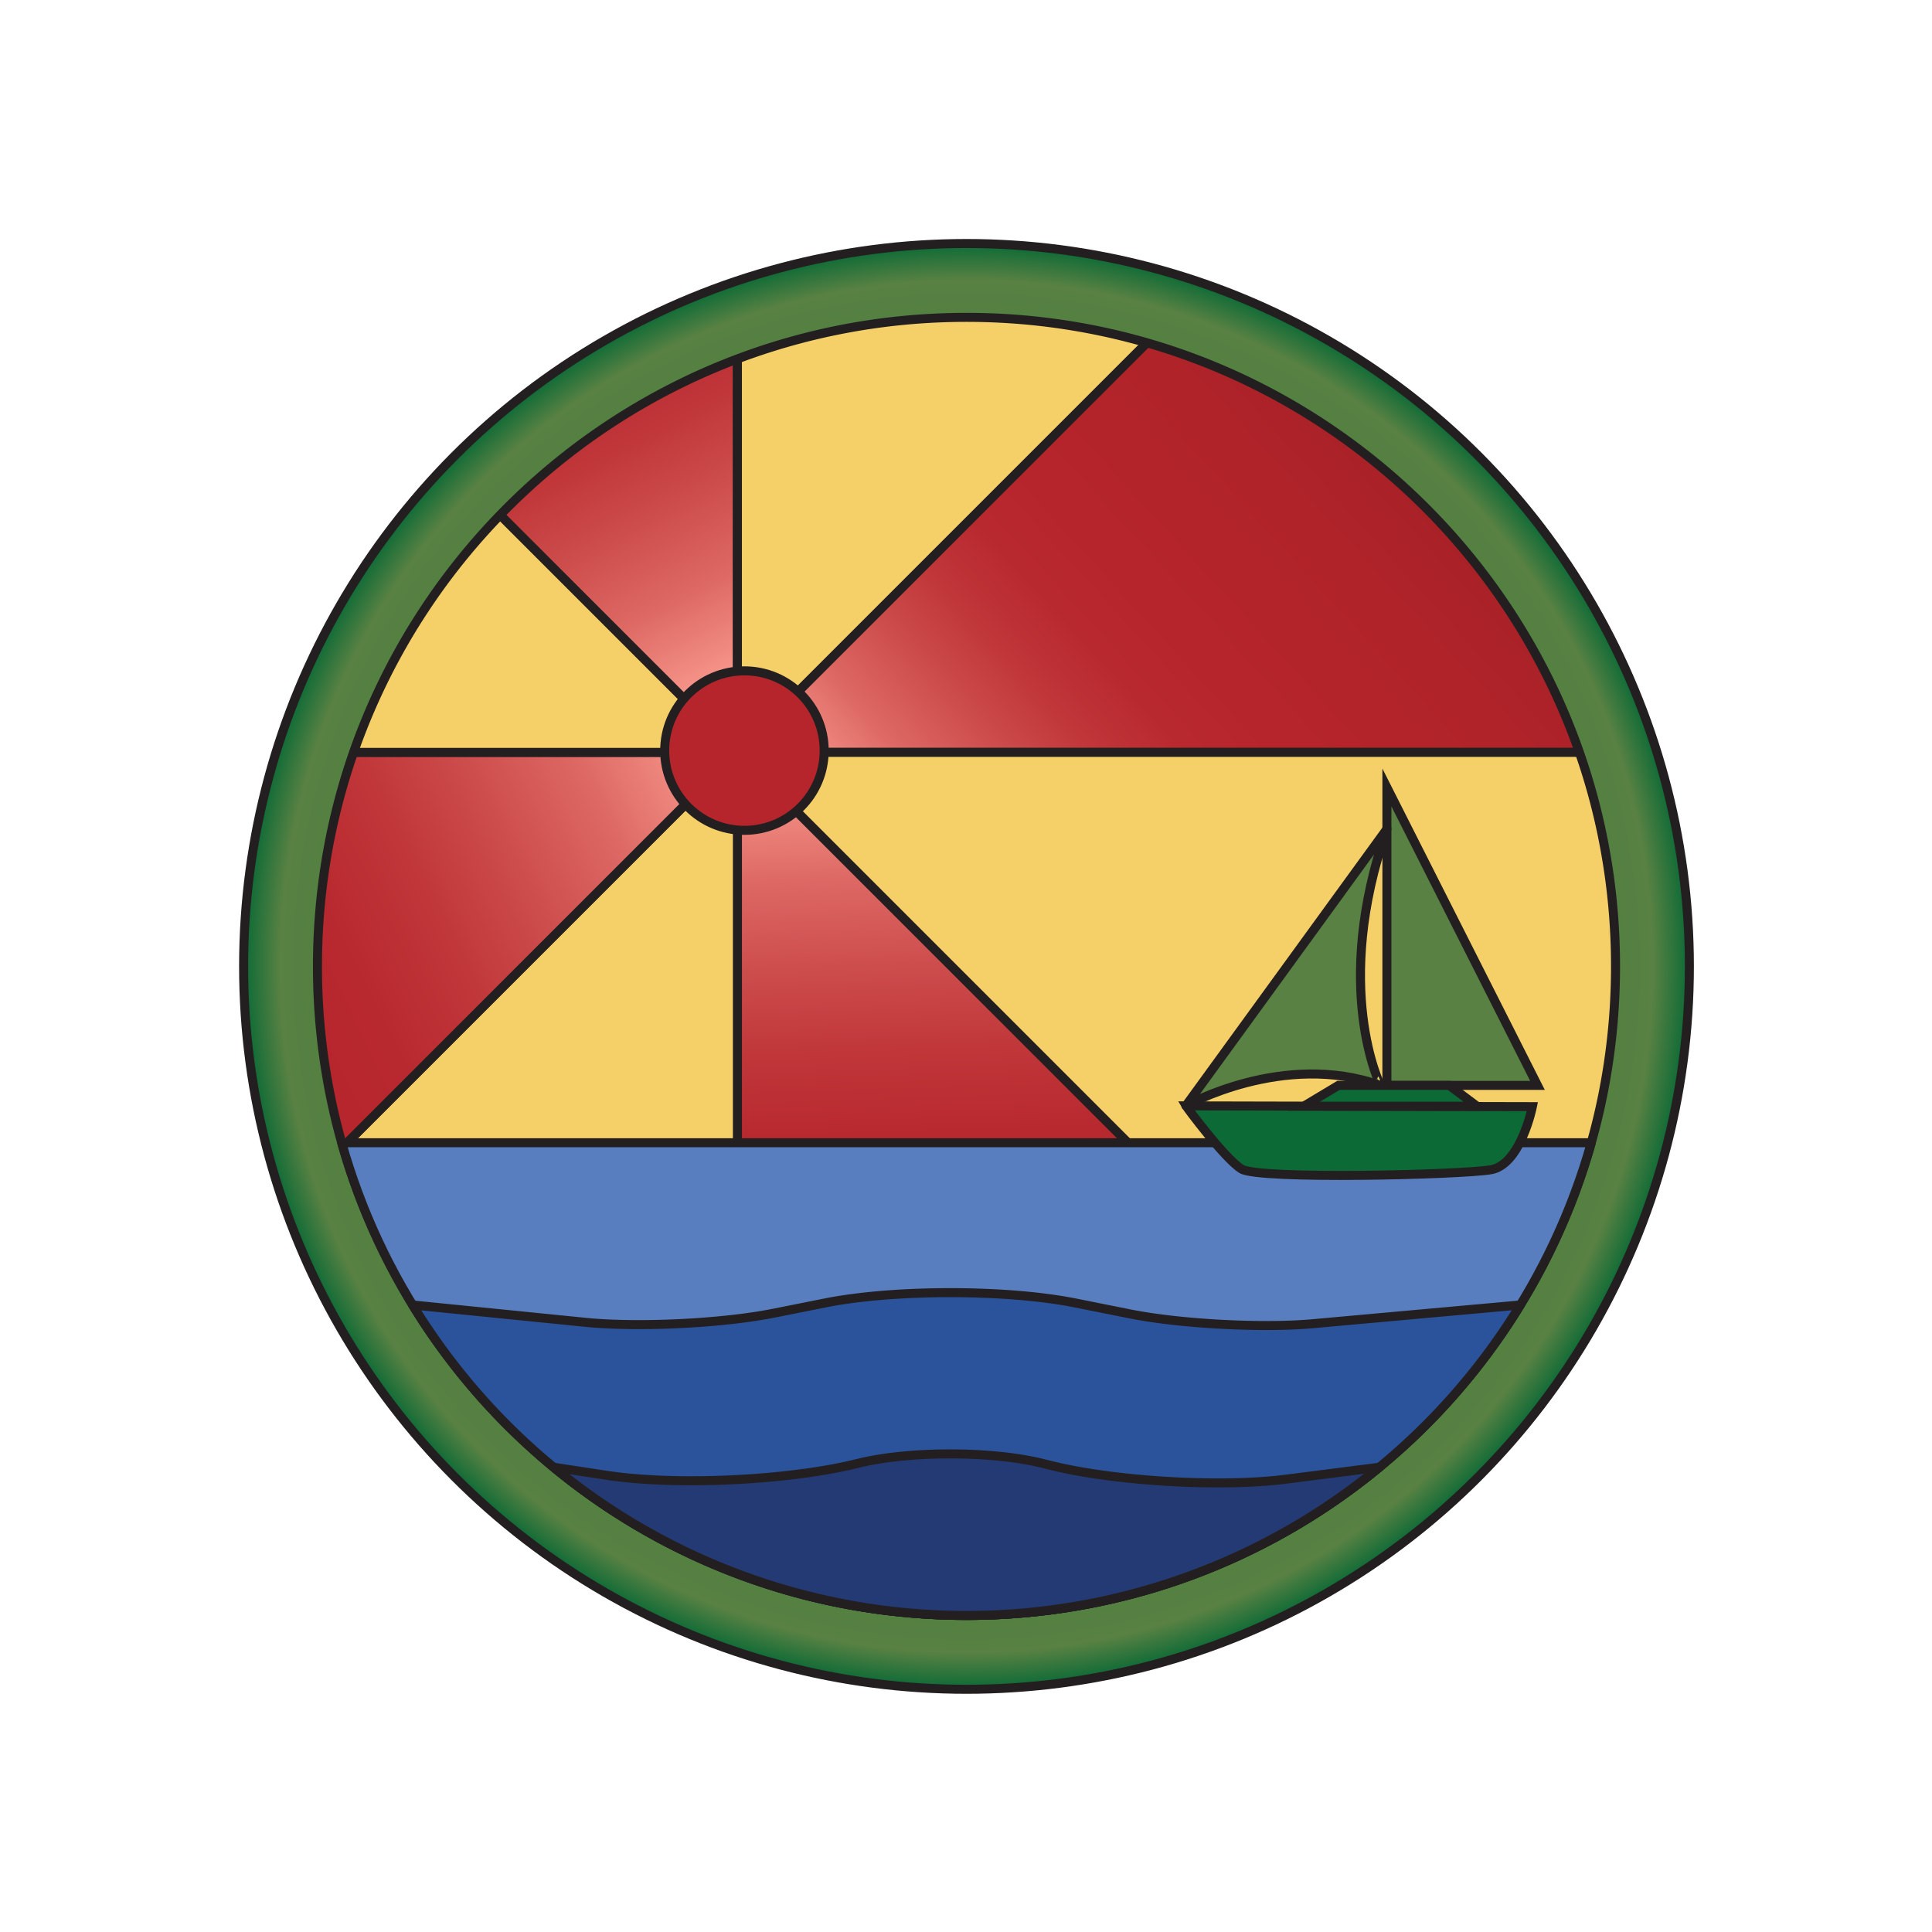 <?xml version="1.0" encoding="UTF-8" standalone="no"?>
<svg
   xmlns:dc="http://purl.org/dc/elements/1.1/"
   xmlns:cc="http://creativecommons.org/ns#"
   xmlns:rdf="http://www.w3.org/1999/02/22-rdf-syntax-ns#"
   xmlns:svg="http://www.w3.org/2000/svg"
   xmlns="http://www.w3.org/2000/svg"
   xmlns:xlink="http://www.w3.org/1999/xlink"
   xmlns:sodipodi="http://sodipodi.sourceforge.net/DTD/sodipodi-0.dtd"
   xmlns:inkscape="http://www.inkscape.org/namespaces/inkscape"
   id="Layer_1"
   data-name="Layer 1"
   viewBox="0 0 484.16 484.16"
   version="1.1"
   sodipodi:docname="vcamplogo.svg"
   width="484.16"
   height="484.16"
   inkscape:version="0.92.1 r15371">
  <sodipodi:namedview
     pagecolor="#ffffff"
     bordercolor="#666666"
     borderopacity="1"
     objecttolerance="10"
     gridtolerance="10"
     guidetolerance="10"
     inkscape:pageopacity="0"
     inkscape:pageshadow="2"
     inkscape:window-width="1680"
     inkscape:window-height="997"
     id="namedview104"
     showgrid="false"
     inkscape:zoom="1.3529412"
     inkscape:cx="362.55826"
     inkscape:cy="206.83479"
     inkscape:window-x="1432"
     inkscape:window-y="-8"
     inkscape:window-maximized="1"
     inkscape:current-layer="Layer_1" />
  <defs
     id="defs51">
    <style
       id="style10">.cls-1,.cls-2{fill:none;}.cls-1,.cls-10,.cls-11,.cls-12,.cls-13,.cls-14,.cls-15,.cls-16,.cls-17,.cls-18,.cls-2,.cls-4,.cls-6,.cls-7,.cls-8,.cls-9{stroke:#231f20;}.cls-1,.cls-10,.cls-11,.cls-15,.cls-16,.cls-17,.cls-2,.cls-4,.cls-6,.cls-7,.cls-8,.cls-9{stroke-miterlimit:10;}.cls-1{stroke-width:4px;}.cls-10,.cls-11,.cls-12,.cls-13,.cls-14,.cls-15,.cls-16,.cls-17,.cls-18,.cls-2,.cls-4,.cls-6,.cls-7,.cls-8,.cls-9{stroke-width:3px;}.cls-3{clip-path:url(#clip-path);}.cls-4{fill:url(#radial-gradient);}.cls-5{clip-path:url(#clip-path-2);}.cls-6{fill:url(#New_Gradient_Swatch_3);}.cls-7{fill:#f5d068;}.cls-8{fill:url(#New_Gradient_Swatch_3-2);}.cls-9{fill:url(#New_Gradient_Swatch_3-3);}.cls-10{fill:url(#New_Gradient_Swatch_3-4);}.cls-11{fill:#b6252b;}.cls-12{fill:#597ebf;}.cls-12,.cls-13,.cls-14,.cls-18{stroke-linejoin:round;}.cls-13{fill:#2a539c;}.cls-14{fill:#243a74;}.cls-15{fill:#0c6a36;}.cls-16{fill:#808285;}.cls-17,.cls-18{fill:#588143;}</style>
    <clipPath
       id="clip-path">
      <path
         class="cls-1"
         d="m 612,1184.44 c 0,-119.29 -96.71,-216 -216,-216 -119.29,0 -216,96.71 -216,216 a 216.94,216.94 0 0 0 4.93,46.12 c 21.13,97.13 107.6,169.88 211.07,169.88 119.29,0 216,-96.71 216,-216 z"
         id="path12"
         inkscape:connector-curvature="0"
         style="fill:none;stroke:#231f20;stroke-width:4px;stroke-miterlimit:10" />
    </clipPath>
    <radialGradient
       id="radial-gradient"
       cx="396"
       cy="317.32"
       r="240.58"
       gradientUnits="userSpaceOnUse">
      <stop
         offset="0.11"
         stop-color="#0c6a36"
         id="stop15" />
      <stop
         offset="0.95"
         stop-color="#588143"
         id="stop17" />
      <stop
         offset="1"
         stop-color="#0c6a36"
         id="stop19" />
    </radialGradient>
    <clipPath
       id="clip-path-2">
      <path
         class="cls-2"
         d="m 612,317.32 c 0,-119.29 -96.71,-216 -216,-216 -119.29,0 -216,96.68 -216,216 a 216.94,216.94 0 0 0 4.93,46.12 c 21.13,97.13 107.6,169.88 211.07,169.88 119.29,0 216,-96.7 216,-216 z"
         id="path22"
         inkscape:connector-curvature="0"
         style="fill:none;stroke:#231f20;stroke-width:3px;stroke-miterlimit:10" />
    </clipPath>
    <linearGradient
       id="New_Gradient_Swatch_3"
       x1="347.97"
       y1="202.83"
       x2="154.72"
       y2="-168.97"
       gradientUnits="userSpaceOnUse">
      <stop
         offset="0"
         stop-color="#f69489"
         id="stop25" />
      <stop
         offset="0.01"
         stop-color="#f28e84"
         id="stop27" />
      <stop
         offset="0.07"
         stop-color="#dd6864"
         id="stop29" />
      <stop
         offset="0.14"
         stop-color="#cc4b4b"
         id="stop31" />
      <stop
         offset="0.2"
         stop-color="#c03639"
         id="stop33" />
      <stop
         offset="0.26"
         stop-color="#b8292f"
         id="stop35" />
      <stop
         offset="0.32"
         stop-color="#b6252b"
         id="stop37" />
      <stop
         offset="0.49"
         stop-color="#af2329"
         id="stop39" />
      <stop
         offset="0.72"
         stop-color="#9c1e23"
         id="stop41" />
      <stop
         offset="1"
         stop-color="#7c161a"
         id="stop43" />
      <stop
         offset="1"
         stop-color="#7c161a"
         id="stop45" />
    </linearGradient>
    <linearGradient
       id="New_Gradient_Swatch_3-2"
       x1="438.7"
       y1="354.79"
       x2="711.54"
       y2="105.54"
       xlink:href="#New_Gradient_Swatch_3" />
    <linearGradient
       id="New_Gradient_Swatch_3-3"
       x1="475.46"
       y1="252.92"
       x2="490.13"
       y2="702"
       xlink:href="#New_Gradient_Swatch_3" />
    <linearGradient
       id="New_Gradient_Swatch_3-4"
       x1="292.93"
       y1="222.27"
       x2="-163.69"
       y2="444.71"
       xlink:href="#New_Gradient_Swatch_3" />
    <linearGradient
       inkscape:collect="always"
       xlink:href="#New_Gradient_Swatch_3"
       id="linearGradient130"
       gradientUnits="userSpaceOnUse"
       x1="347.97"
       y1="202.83"
       x2="154.72"
       y2="-168.97" />
  </defs>
  <title
     id="title53">Logo - Colour</title>
  <g
     class="cls-3"
     clip-path="url(#clip-path)"
     id="g59"
     transform="translate(-33.442,-28.675)">
    <path
       class="cls-1"
       d="M 319.76,1084.06 V 605.29 L -18.85,774.59 300.58,1094 a 29.69,29.69 0 0 1 19.18,-9.94 z"
       id="path55"
       inkscape:connector-curvature="0"
       style="fill:none;stroke:#231f20;stroke-width:4px;stroke-miterlimit:10" />
    <path
       class="cls-1"
       d="m 322.15,1083.94 a 27.34,27.34 0 0 1 19.16,7.71 L 658.37,774.59 319.76,605.29 v 478.77 a 23.76,23.76 0 0 1 2.39,-0.12 z"
       id="path57"
       inkscape:connector-curvature="0"
       style="fill:none;stroke:#231f20;stroke-width:4px;stroke-miterlimit:10" />
  </g>
  <path
     class="cls-1"
     d="m 578.558,1155.765 c 0,-119.29 -96.71,-216 -216,-216 -119.29,0 -216,96.71 -216,216 a 216.94,216.94 0 0 0 4.93,46.12 c 21.13,97.13 107.6,169.88 211.07,169.88 119.29,0 216,-96.71 216,-216 z"
     id="path61"
     inkscape:connector-curvature="0"
     style="fill:none;stroke:#231f20;stroke-width:4px;stroke-miterlimit:10" />
  <g
     id="g128"
     transform="matrix(0.753,0,0,0.753,-55.984,3.237)">
    <circle
       id="circle63"
       r="240.58"
       cy="317.32"
       cx="396"
       class="cls-4"
       style="fill:url(#radial-gradient);stroke:#231f20;stroke-width:3px;stroke-miterlimit:10" />
    <g
       id="g81"
       clip-path="url(#clip-path-2)"
       class="cls-5">
      <polygon
         id="polygon65"
         points="-18.85,-92.52 319.76,246.09 319.76,-261.83 "
         class="cls-6"
         style="fill:url(#linearGradient130);stroke:#231f20;stroke-width:3px;stroke-miterlimit:10" />
      <polygon
         id="polygon67"
         points="319.76,-261.83 658.37,-92.52 319.76,246.09 "
         class="cls-7"
         style="fill:#f5d068;stroke:#231f20;stroke-width:3px;stroke-miterlimit:10" />
      <polygon
         id="polygon69"
         points="658.37,-92.52 827.67,246.09 319.76,246.09 "
         class="cls-8"
         style="fill:url(#New_Gradient_Swatch_3-2);stroke:#231f20;stroke-width:3px;stroke-miterlimit:10" />
      <polygon
         id="polygon71"
         points="827.67,246.09 658.37,584.7 319.76,246.09 "
         class="cls-7"
         style="fill:#f5d068;stroke:#231f20;stroke-width:3px;stroke-miterlimit:10" />
      <polygon
         id="polygon73"
         points="658.37,584.7 319.76,754 319.76,246.09 "
         class="cls-9"
         style="fill:url(#New_Gradient_Swatch_3-3);stroke:#231f20;stroke-width:3px;stroke-miterlimit:10" />
      <polygon
         id="polygon75"
         points="319.76,754 -18.85,584.7 319.76,246.09 "
         class="cls-7"
         style="fill:#f5d068;stroke:#231f20;stroke-width:3px;stroke-miterlimit:10" />
      <polygon
         id="polygon77"
         points="-18.85,584.7 -188.16,246.09 319.76,246.09 "
         class="cls-10"
         style="fill:url(#New_Gradient_Swatch_3-4);stroke:#231f20;stroke-width:3px;stroke-miterlimit:10" />
      <polygon
         id="polygon79"
         points="-188.16,246.09 -18.85,-92.52 319.76,246.09 "
         class="cls-7"
         style="fill:#f5d068;stroke:#231f20;stroke-width:3px;stroke-miterlimit:10" />
    </g>
    <path
       id="path83"
       d="m 612,317.32 c 0,-119.29 -96.71,-216 -216,-216 -119.29,0 -216,96.68 -216,216 a 216.94,216.94 0 0 0 4.93,46.12 c 21.13,97.13 107.6,169.88 211.07,169.88 119.29,0 216,-96.7 216,-216 z"
       class="cls-2"
       inkscape:connector-curvature="0"
       style="fill:none;stroke:#231f20;stroke-width:3px;stroke-miterlimit:10" />
    <circle
       id="circle85"
       r="26.54"
       cy="245.5"
       cx="322.1"
       class="cls-11"
       style="fill:#b6252b;stroke:#231f20;stroke-width:3px;stroke-miterlimit:10" />
    <path
       id="path87"
       d="M 188.07,376 C 213.63,466.78 297,533.32 396,533.32 c 99,0 182.37,-66.54 207.93,-157.32 z"
       class="cls-12"
       inkscape:connector-curvature="0"
       style="fill:#597ebf;stroke:#231f20;stroke-width:3px;stroke-linejoin:round" />
    <path
       id="path89"
       d="m 211.68,430 a 216.07,216.07 0 0 0 368.64,0 l -69.12,6.24 c -16.85,1.52 -44.21,0.05 -60.8,-3.27 l -18.14,-3.63 c -22.93,-4.59 -60.46,-4.59 -83.39,0 l -17,3.39 c -17.23,3.45 -45.63,4.82 -63.11,3 z"
       class="cls-13"
       inkscape:connector-curvature="0"
       style="fill:#2a539c;stroke:#231f20;stroke-width:3px;stroke-linejoin:round" />
    <path
       id="path91"
       d="m 258.61,484 a 216,216 0 0 0 274.78,0 l -31.21,4 c -21.79,2.76 -57.05,0.67 -78.36,-4.66 l -2.42,-0.6 c -17,-4.24 -44.71,-4.24 -61.68,0 v 0 c -22.63,5.66 -60,7.46 -83.12,4 z"
       class="cls-14"
       inkscape:connector-curvature="0"
       style="fill:#243a74;stroke:#231f20;stroke-width:3px;stroke-linejoin:round" />
    <path
       id="path93"
       d="m 584.33,364 c 0,0 -3.86,19.31 -13.83,21 -9.97,1.69 -77.29,3.35 -83,-0.26 -5.71,-3.61 -18.23,-20.61 -18.45,-21 z"
       class="cls-15"
       inkscape:connector-curvature="0"
       style="fill:#0c6a36;stroke:#231f20;stroke-width:3px;stroke-miterlimit:10" />
    <line
       id="line95"
       y2="356.93"
       x2="533.79"
       y1="356.93"
       x1="533.79"
       class="cls-16"
       style="fill:#808285;stroke:#231f20;stroke-width:3px;stroke-miterlimit:10" />
    <polygon
       id="polygon97"
       points="535.91,356.93 586.03,356.93 535.91,257.77 "
       class="cls-17"
       style="fill:#588143;stroke:#231f20;stroke-width:3px;stroke-miterlimit:10" />
    <path
       id="path99"
       d="M 535.91,271.61 469,363.72 c 0,0 32.48,-18.32 64.76,-6.79 0.03,0 -16.3,-32.57 2.15,-85.32 z"
       class="cls-18"
       inkscape:connector-curvature="0"
       style="fill:#588143;stroke:#231f20;stroke-width:3px;stroke-linejoin:round" />
    <polygon
       id="polygon101"
       points="519.77,356.93 556.66,356.93 565.89,363.85 508.24,363.85 "
       class="cls-15"
       style="fill:#0c6a36;stroke:#231f20;stroke-width:3px;stroke-miterlimit:10" />
  </g>
</svg>
